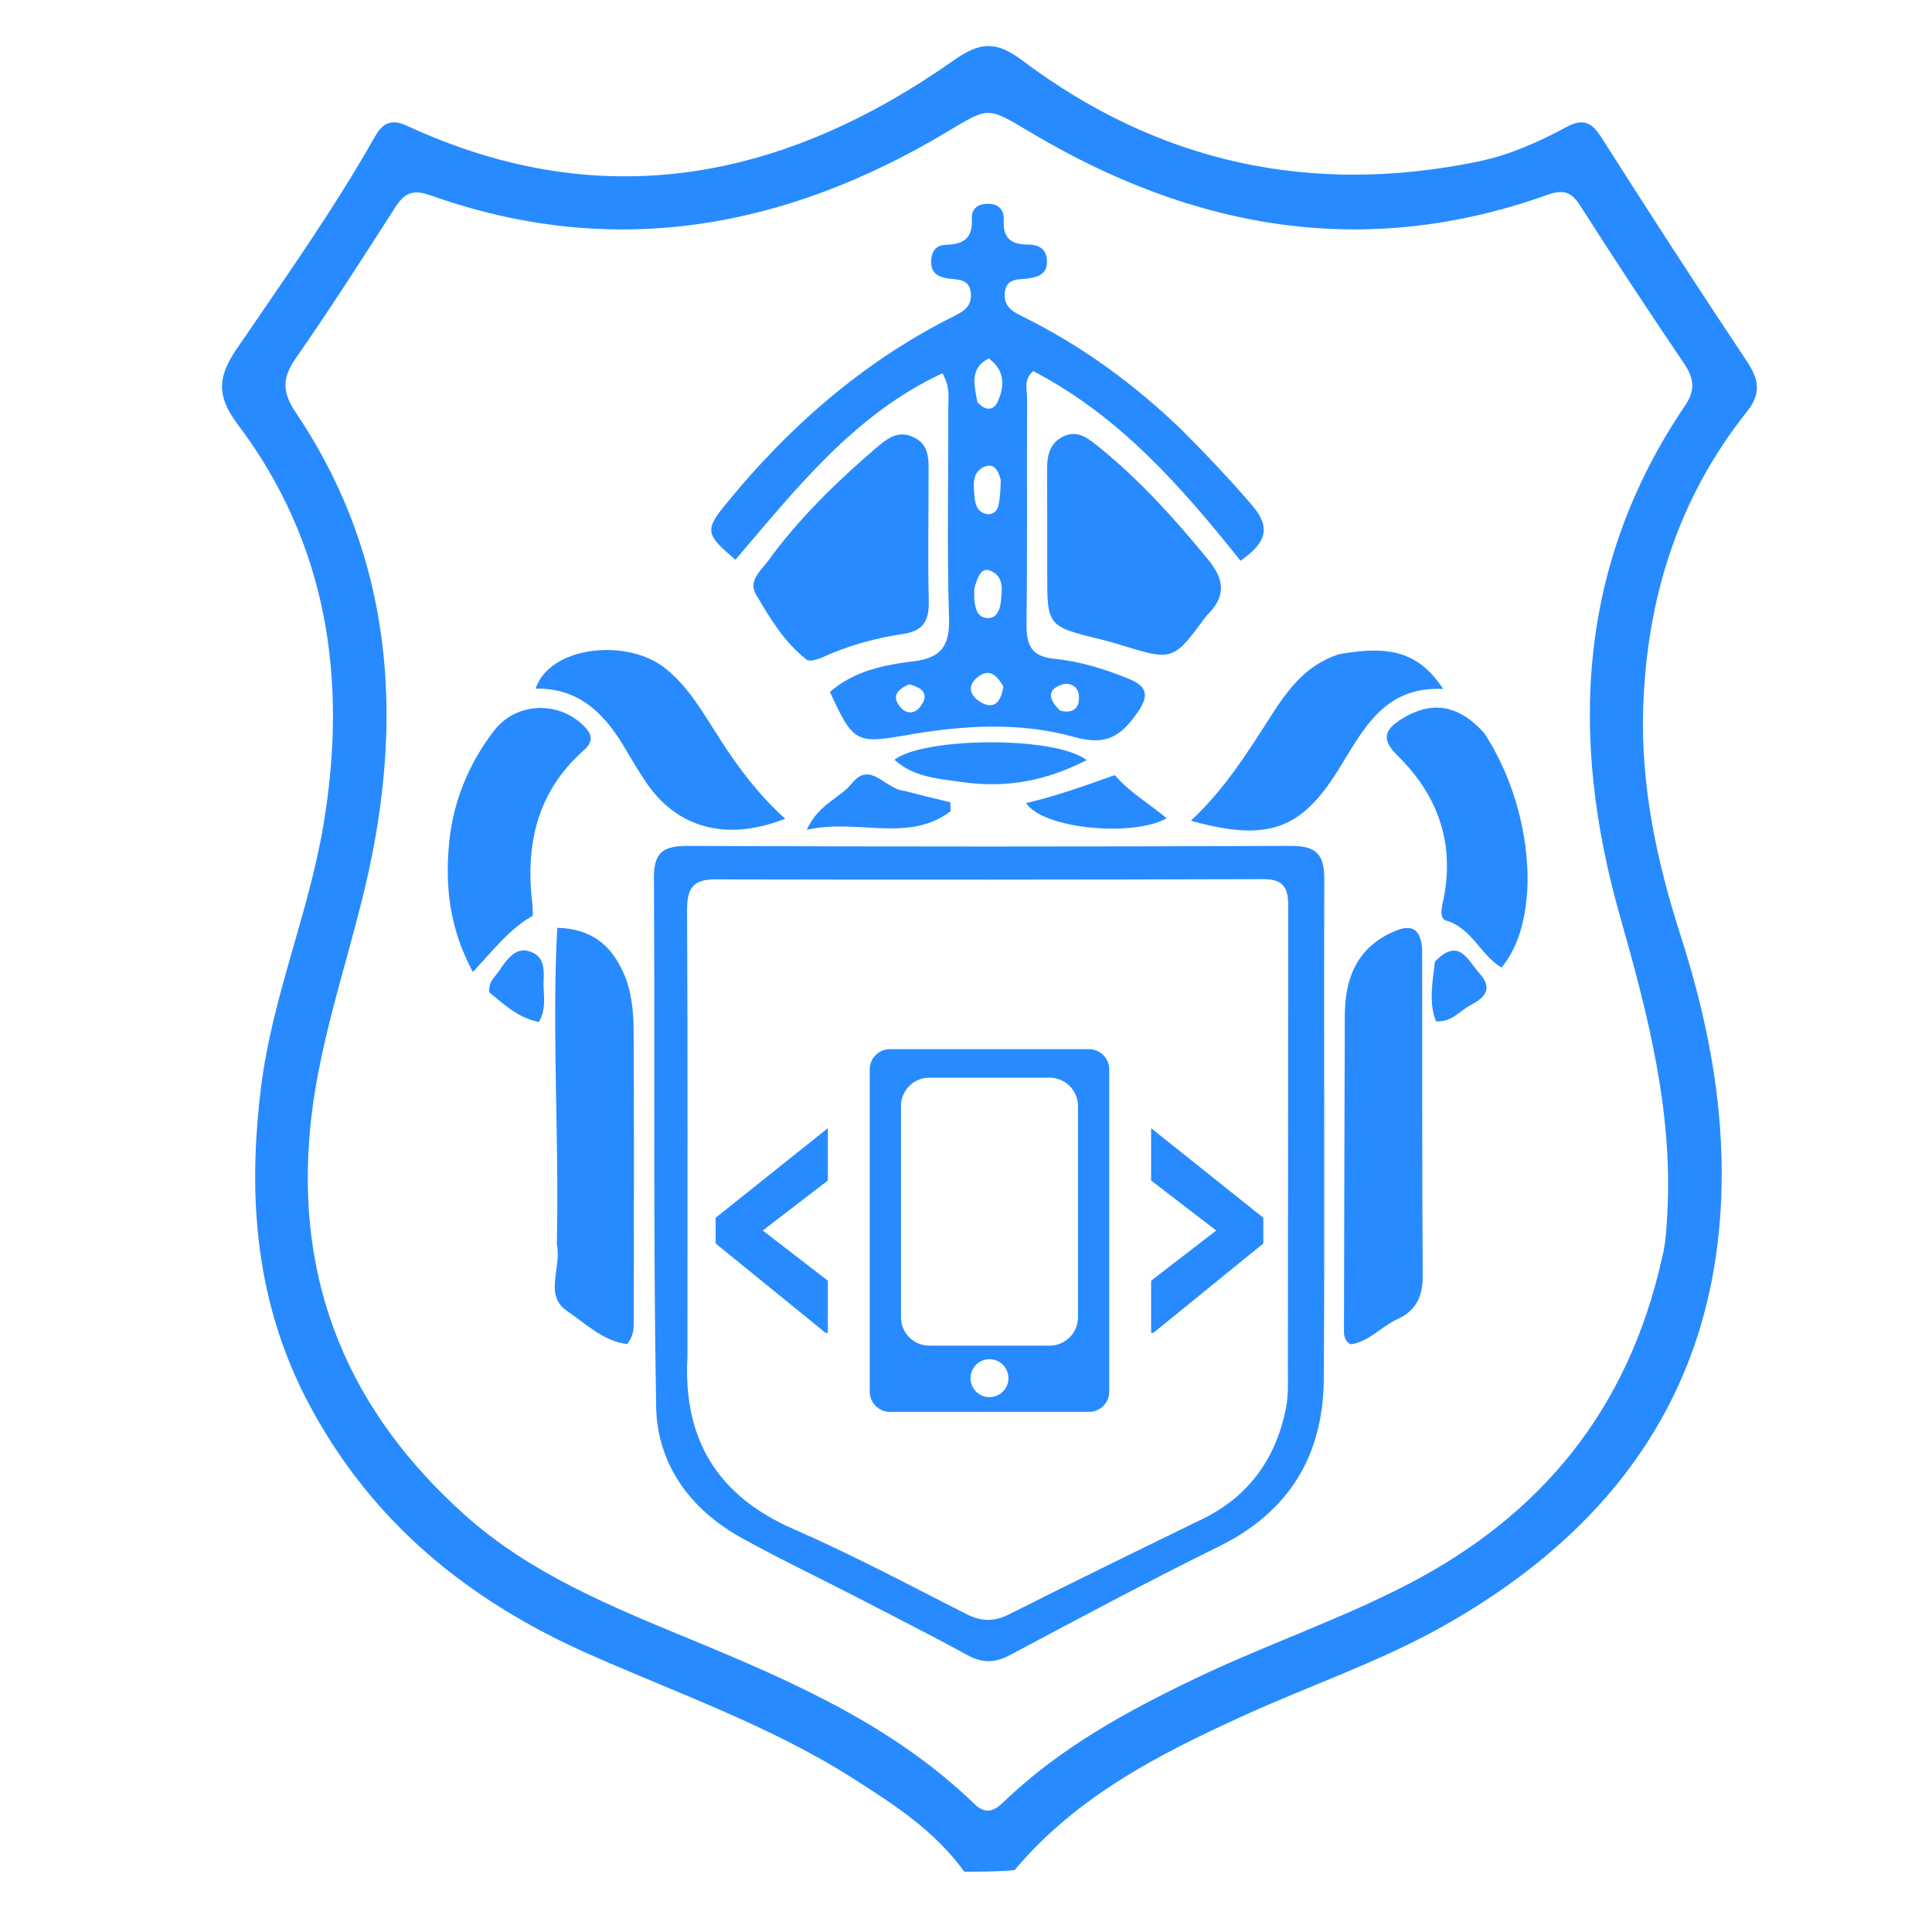 <?xml version="1.0" encoding="UTF-8" standalone="no"?>
<svg
   xmlns:dc="http://purl.org/dc/elements/1.1/"
   xmlns:cc="http://creativecommons.org/ns#"
   xmlns:rdf="http://www.w3.org/1999/02/22-rdf-syntax-ns#"
   xmlns:svg="http://www.w3.org/2000/svg"
   xmlns="http://www.w3.org/2000/svg"
   xmlns:sodipodi="http://sodipodi.sourceforge.net/DTD/sodipodi-0.dtd"
   xmlns:inkscape="http://www.inkscape.org/namespaces/inkscape"
   version="1.1"
   id="Layer_1"
   class="loader-logo"
   x="0px"
   y="0px"
   viewBox="0 0 336 336"
   enable-background="new 0 0 336 336"
   xml:space="preserve"
   sodipodi:docname="itdtlogo.svg"
   inkscape:version="1.0.1 (3bc2e813f5, 2020-09-07)"><defs
   id="defs963" />


<path
   id="path900"
   style="fill:#278bff;fill-opacity:1"
   d="m 171.828,8.006 c -1.841,0.023 -3.682,0.883 -5.982,2.5 -29.547,20.774 -61.05,27.088 -95.037,11.383 -2.81,-1.299 -4.273,-0.483 -5.643,1.938 -7.231,12.776 -15.738,24.742 -23.998,36.842 -3.334,4.883 -3.518,8.231 0.156,13.107 15.688,20.82 19.149,44.515 14.93,69.68 -2.586,15.422 -8.904,29.95 -10.85,45.574 -2.4,19.276 -0.965,37.705 8.389,55.268 10.942,20.543 27.76,34.136 48.629,43.375 15.524,6.872 31.65,12.493 46.059,21.697 7,4.471 14.05,8.977 19.223,16.139 3.15,0 5.851,-1.8e-4 8.74,-0.273 10.834,-12.861 25.067,-20.118 39.676,-26.791 11.51,-5.257 23.566,-9.315 34.643,-15.516 31.849,-17.829 49.538,-44.265 48.631,-81.539 -0.321,-13.188 -3.059,-26.081 -7.107,-38.662 -4.151,-12.9 -6.962,-26.056 -6.51,-39.68 0.629,-18.983 6.053,-36.403 18.01,-51.418 2.566,-3.223 2.127,-5.633 -0.008,-8.834 -8.596,-12.888 -17.014,-25.898 -25.324,-38.973 -1.711,-2.692 -3.25,-3.224 -6.051,-1.717 -4.844,2.608 -9.894,4.861 -15.314,5.98 -29.036,5.996 -55.6,0.244 -79.273,-17.559 -2.304,-1.732 -4.146,-2.545 -5.986,-2.521 z m 0.045,11.635 c 1.761,0.001 3.54,1.104 7.275,3.332 28.312,16.885 58.127,22.277 89.891,10.936 2.636,-0.941 4.153,-0.702 5.746,1.801 5.902,9.276 11.965,18.453 18.127,27.559 1.722,2.544 1.943,4.614 0.168,7.23 -18.802,27.722 -20.175,57.796 -11.311,88.959 4.803,16.884 9.165,33.725 8.201,51.49 -0.145,2.671 -0.264,5.314 -0.939,7.908 -5.924,26.381 -20.992,44.602 -44.029,56.592 -11.994,6.242 -24.823,10.579 -36.996,16.404 -12.067,5.774 -23.734,12.161 -33.467,21.543 -1.686,1.625 -3.139,2.209 -5.086,0.326 C 155.364,300.091 137.802,292.412 120.055,285.081 106.169,279.344 92.18,273.633 80.842,263.477 60.722,245.455 51.247,223.191 53.989,195.768 c 1.641,-16.409 7.741,-31.639 10.83,-47.613 5.253,-27.163 2.372,-53.039 -13.438,-76.502 -2.329,-3.456 -2.307,-5.944 0.045,-9.326 5.991,-8.614 11.666,-17.45 17.324,-26.289 1.6,-2.5 3.079,-3.147 6.086,-2.078 31.759,11.286 61.591,5.885 89.881,-11.033 3.655,-2.186 5.395,-3.286 7.156,-3.285 z m 0.037,15.803 c -1.797,-0.032 -2.995,0.801 -2.891,2.631 0.186,3.274 -1.411,4.444 -4.459,4.496 -1.763,0.03 -2.623,1.134 -2.617,2.967 0.006,1.92 1.115,2.579 2.777,2.867 1.707,0.296 3.881,-0.087 4.119,2.602 0.23,2.591 -1.722,3.359 -3.506,4.266 -15.413,7.833 -28.111,18.947 -38.988,32.258 -3.811,4.664 -3.699,5.379 1.564,9.809 10.542,-12.333 20.654,-25.286 35.994,-32.422 1.414,2.46 1.008,4.331 1.014,6.119 0.038,12.163 -0.236,24.333 0.131,36.484 0.147,4.855 -1.433,6.923 -6.146,7.484 -5.231,0.623 -10.418,1.721 -14.57,5.33 4.046,8.784 4.559,9.061 13.354,7.51 9.769,-1.723 19.699,-2.336 29.221,0.352 5.605,1.582 8.153,-0.292 10.988,-4.379 2.268,-3.27 1.215,-4.654 -1.895,-5.896 -4.046,-1.617 -8.24,-2.914 -12.514,-3.328 -4.291,-0.415 -5.009,-2.516 -4.961,-6.254 0.168,-12.994 0.036,-25.992 0.102,-38.988 0.008,-1.541 -0.676,-3.333 1.062,-4.807 14.923,7.732 25.749,20.056 36.057,32.984 4.191,-2.952 5.522,-5.55 2.025,-9.635 -3.909,-4.567 -8.034,-8.896 -12.518,-13.391 -8.258,-7.888 -17.116,-14.331 -27.039,-19.271 -1.814,-0.903 -3.71,-1.719 -3.469,-4.287 0.254,-2.704 2.441,-2.26 4.15,-2.525 1.807,-0.281 3.265,-0.856 3.195,-3.049 -0.069,-2.183 -1.583,-2.856 -3.377,-2.844 -2.922,0.021 -4.31,-1.191 -4.154,-4.193 0.09,-1.736 -0.751,-2.854 -2.65,-2.889 z m 0.053,26.895 c 2.868,2.096 2.74,4.838 1.574,7.477 -0.77,1.743 -2.312,1.573 -3.553,0.109 -0.631,-3.257 -1.269,-5.938 1.979,-7.586 z m 14.576,13.139 c -0.567,0.023 -1.167,0.183 -1.807,0.523 -2.425,1.291 -2.642,3.615 -2.631,6.031 0.028,5.825 0.03,11.651 0.025,17.477 -0.008,9.41 -0.014,9.406 9.346,11.695 1.13,0.277 2.251,0.599 3.363,0.941 9.181,2.828 9.182,2.831 14.982,-5.062 3.57,-3.417 3.066,-6.381 0.295,-9.76 -5.821,-7.097 -11.927,-13.884 -19.088,-19.66 -1.37,-1.105 -2.785,-2.255 -4.486,-2.186 z m -29.625,0.078 c -1.836,0.002 -3.309,1.288 -4.729,2.508 -6.458,5.548 -12.564,11.447 -17.936,18.555 -1.462,2.336 -4.336,4.13 -2.748,6.813 2.434,4.11 4.929,8.317 8.814,11.303 0.524,0.403 1.954,-0.072 2.818,-0.463 4.437,-2.008 9.096,-3.31 13.873,-4.006 3.592,-0.523 4.603,-2.341 4.52,-5.75 -0.179,-7.328 -0.025,-14.665 -0.031,-21.998 -0.002,-2.499 0.221,-5.139 -2.613,-6.484 -0.704,-0.334 -1.357,-0.477 -1.969,-0.477 z m 15.316,5.43 c 1.006,0.127 1.508,1.304 1.814,2.477 -0.051,2.034 -0.123,3.351 -0.445,4.605 -0.211,0.82 -0.986,1.456 -1.863,1.344 -1.581,-0.202 -2.105,-1.452 -2.229,-2.852 -0.173,-1.968 -0.594,-4.245 1.537,-5.312 0.459,-0.23 0.85,-0.304 1.186,-0.262 z m -0.598,18.137 c 0.271,0.007 0.579,0.097 0.932,0.281 2.076,1.087 1.698,3.341 1.484,5.297 -0.149,1.368 -0.686,2.814 -2.24,2.791 -1.856,-0.028 -2.196,-1.677 -2.35,-3.203 -0.065,-0.648 -0.009,-1.309 -0.008,-1.963 0.511,-1.75 1.006,-3.235 2.182,-3.203 z m -66.381,13.922 c -5.352,0.064 -10.566,2.284 -12.107,6.709 7.973,-0.133 12.392,4.845 15.941,11.027 0.995,1.733 2.054,3.433 3.16,5.098 5.361,8.067 13.972,10.567 24.312,6.514 -4.533,-4.095 -8.02,-8.672 -11.33,-13.828 -2.986,-4.636 -5.47,-9.169 -9.67,-12.447 -2.423,-1.891 -5.809,-2.914 -9.236,-3.057 -0.357,-0.015 -0.714,-0.02 -1.07,-0.016 z m 133.709,0.094 c -1.807,-9.3e-4 -3.826,0.22 -6.107,0.641 -6.205,2.032 -9.293,6.79 -12.365,11.594 -3.876,6.061 -7.761,12.12 -13.381,17.363 13.308,3.705 19.113,1.594 25.584,-8.752 4.312,-6.895 7.858,-14.658 18.291,-14.172 -3.076,-4.664 -6.601,-6.671 -12.021,-6.674 z m -67.273,3.895 c 1.184,-0.046 2.059,1.06 2.812,2.369 -0.476,3.03 -1.859,4.063 -4.145,2.59 -1.62,-1.045 -2.153,-2.668 -0.492,-4.094 0.683,-0.586 1.286,-0.845 1.824,-0.865 z m 13.902,1.902 c 1.001,0.051 1.873,0.709 2.018,1.836 0.284,2.217 -0.825,3.415 -3.242,2.82 -2.124,-2.062 -2.175,-3.643 0.203,-4.5 0.34,-0.123 0.688,-0.173 1.021,-0.156 z m -27.525,0.084 c 2.975,0.684 3.382,2.116 1.924,3.951 -0.979,1.232 -2.378,1.193 -3.363,0.051 -1.746,-2.024 -0.408,-3.155 1.439,-4.002 z m 91.393,4.053 c -1.814,0.078 -3.678,0.726 -5.604,1.91 -3.197,1.967 -3.636,3.637 -0.744,6.486 6.807,6.707 9.822,14.825 8.025,24.469 -0.261,1.401 -1.032,3.739 0.369,4.154 4.491,1.331 5.997,6.025 9.625,8.184 7.077,-8.392 5.698,-27.431 -2.947,-40.715 -2.813,-3.169 -5.7,-4.618 -8.725,-4.488 z m -155.191,0.057 c -3.165,-0.076 -6.312,1.272 -8.393,4 -4.431,5.81 -7.121,12.427 -7.783,19.662 -0.68,7.428 0.092,14.726 4.148,22.252 3.565,-3.804 6.335,-7.466 10.32,-9.719 0.224,-0.127 0.057,-0.945 0.053,-1.84 -1.327,-10.727 0.856,-19.879 8.959,-27.035 1.918,-1.694 1.217,-3.089 -0.383,-4.539 -1.988,-1.802 -4.46,-2.722 -6.922,-2.781 z m 77.857,5.963 c -7.046,0.022 -14.042,1.069 -16.564,3.041 3.172,2.894 7.131,3.247 11.453,3.836 7.92,1.174 14.895,-0.145 21.969,-3.777 -2.718,-2.12 -9.812,-3.122 -16.857,-3.1 z m -21.094,5.607 c -0.921,-0.095 -1.859,0.273 -2.859,1.523 -2.101,2.626 -5.808,3.554 -7.865,8.088 8.915,-2.005 17.652,2.361 25.018,-3.227 -0.014,-0.521 -0.029,-1.041 -0.043,-1.562 -2.541,-0.61 -5.083,-1.22 -7.984,-1.975 -2.304,-0.192 -4.24,-2.638 -6.266,-2.848 z m 42.848,0.104 c -5.218,1.842 -10.16,3.643 -15.426,4.859 2.856,4.435 18.403,5.995 24.451,2.652 -2.944,-2.504 -6.308,-4.389 -9.025,-7.512 z m 30.621,12.307 c -34.977,0.145 -69.955,0.143 -104.932,0.006 -4.261,-0.017 -5.87,1.155 -5.842,5.613 0.191,30.629 -0.153,61.265 0.389,91.887 0.178,10.061 5.923,17.893 14.854,22.844 6.259,3.47 12.727,6.565 19.426,10.002 6.826,3.553 13.378,6.836 19.803,10.354 2.614,1.431 4.787,1.448 7.455,0.025 12.047,-6.423 24.094,-12.864 36.34,-18.893 12.235,-6.023 18.153,-15.875 18.236,-29.146 0.182,-28.98 -0.019,-57.961 0.086,-86.941 0.015,-4.295 -1.436,-5.768 -5.814,-5.75 z m -4.695,5.781 c 4.33,-0.013 4.242,2.643 4.238,5.637 -0.032,26.494 -0.028,52.989 -0.06,79.482 -0.003,2.327 0.114,4.717 -0.346,6.971 -1.764,8.65 -6.383,15.226 -14.479,19.174 -11.228,5.475 -22.46,10.949 -33.613,16.574 -2.657,1.34 -4.879,1.298 -7.506,-0.035 -9.952,-5.051 -19.823,-10.317 -30.041,-14.777 -13.332,-5.819 -19.225,-15.733 -18.438,-29.992 -1.9e-4,-26.472 0.062,-51.967 -0.066,-77.461 -0.018,-3.652 0.742,-5.536 4.834,-5.527 31.826,0.069 63.651,0.055 95.477,-0.045 z m -122.896,8.465 c -0.942,18.386 0.357,36.462 -0.066,54.99 0.893,4.194 -2.327,8.856 1.787,11.654 3.265,2.22 6.321,5.271 10.449,5.748 1.18,-1.477 1.141,-2.83 1.143,-4.15 0.018,-16.816 0.079,-33.632 -0.025,-50.447 -0.022,-3.473 -0.39,-7.029 -1.891,-10.248 -2.097,-4.497 -5.394,-7.397 -11.396,-7.547 z m 148.068,0.041 c -0.754,-0.056 -1.642,0.198 -2.605,0.621 -6.347,2.785 -8.466,8.075 -8.488,14.549 -0.064,18.16 -0.111,36.32 -0.148,54.48 -0.002,0.978 -0.071,2.036 1.162,2.748 3.164,-0.419 5.286,-3.08 8.111,-4.365 3.283,-1.493 4.446,-3.972 4.422,-7.58 -0.126,-18.826 -0.066,-37.653 -0.1,-56.936 -0.215,-2.47 -1.097,-3.425 -2.354,-3.518 z m -154.17,3.91 c -1.444,0.146 -2.497,1.4 -3.578,2.889 -0.888,1.566 -2.415,2.423 -2.098,4.418 2.522,2.058 5.011,4.432 8.588,5.113 1.419,-2.399 0.733,-4.774 0.82,-7.041 0.077,-1.987 0.19,-4.207 -2.143,-5.123 -0.585,-0.23 -1.108,-0.305 -1.59,-0.256 z m 161.986,0.018 c -0.878,0.025 -1.921,0.555 -3.234,1.896 -0.445,3.735 -1.096,7.106 0.17,10.377 2.74,0.24 4.08,-1.749 5.895,-2.717 2.398,-1.28 4.237,-2.773 1.66,-5.631 -1.431,-1.586 -2.559,-3.98 -4.49,-3.926 z" /><path
   class="path"
   style="color:#000000;font-style:normal;font-variant:normal;font-weight:bold;font-stretch:normal;font-size:72.051px;line-height:1.25;font-family:'Agency FB';-inkscape-font-specification:'Agency FB Bold';font-variant-ligatures:normal;font-variant-position:normal;font-variant-caps:normal;font-variant-numeric:normal;font-variant-alternates:normal;font-variant-east-asian:normal;font-feature-settings:normal;font-variation-settings:normal;text-indent:0;text-align:start;text-decoration:none;text-decoration-line:none;text-decoration-style:solid;text-decoration-color:#000000;letter-spacing:normal;word-spacing:normal;text-transform:none;writing-mode:lr-tb;direction:ltr;text-orientation:mixed;text-anchor:start;white-space:normal;shape-margin:0;inline-size:0;clip-rule:nonzero;display:inline;overflow:visible;visibility:visible;isolation:auto;mix-blend-mode:normal;color-interpolation-filters:linearRGB;fill:#278bff;fill-opacity:0.996;fill-rule:nonzero;stroke:none;stroke-width:0.54;stroke-linecap:butt;stroke-linejoin:miter;stroke-miterlimit:4;stroke-opacity:1;image-rendering:auto;shape-rendering:auto;text-rendering:auto;enable-background:accumulate;stop-color:#000000"
   d="m 143.971,231.796 h -0.395 l -19.116,-15.536 v -4.476 l 19.511,-15.574 v 9.103 l -11.318,8.69 11.318,8.727 z"
   id="path858" /><path
   class="path"
   style="color:#000000;font-style:normal;font-variant:normal;font-weight:bold;font-stretch:normal;font-size:72.051px;line-height:1.25;font-family:'Agency FB';-inkscape-font-specification:'Agency FB Bold';font-variant-ligatures:normal;font-variant-position:normal;font-variant-caps:normal;font-variant-numeric:normal;font-variant-alternates:normal;font-variant-east-asian:normal;font-feature-settings:normal;font-variation-settings:normal;text-indent:0;text-align:start;text-decoration:none;text-decoration-line:none;text-decoration-style:solid;text-decoration-color:#000000;letter-spacing:normal;word-spacing:normal;text-transform:none;writing-mode:lr-tb;direction:ltr;text-orientation:mixed;text-anchor:start;white-space:normal;shape-margin:0;inline-size:0;clip-rule:nonzero;display:inline;overflow:visible;visibility:visible;isolation:auto;mix-blend-mode:normal;color-interpolation-filters:linearRGB;fill:#278bff;fill-opacity:0.996;fill-rule:nonzero;stroke:none;stroke-width:0.54;stroke-linecap:butt;stroke-linejoin:miter;stroke-miterlimit:4;stroke-opacity:1;image-rendering:auto;shape-rendering:auto;text-rendering:auto;enable-background:accumulate;stop-color:#000000"
   d="m 200.197,231.796 h 0.395 l 19.116,-15.536 v -4.476 L 200.197,196.21 v 9.103 l 11.318,8.69 -11.318,8.727 z"
   id="path867" /><path
   class="path"
   id="rect1025"
   style="opacity:0.995;fill:#278bff;fill-opacity:1;stroke-width:0.961;stroke-linecap:round"
   d="m 154.786,182.466 c -1.956,0 -3.531,1.574 -3.531,3.53 v 56.014 c 0,1.956 1.575,3.53 3.531,3.53 h 34.596 c 1.956,0 3.531,-1.574 3.531,-3.53 v -56.014 c 0,-1.956 -1.575,-3.53 -3.531,-3.53 z m 6.851,4.96 h 20.893 c 2.738,0 4.942,2.204 4.942,4.942 v 36.714 c 0,2.738 -2.204,4.942 -4.942,4.942 h -20.893 c -2.738,0 -4.941,-2.204 -4.941,-4.942 v -36.714 c 0,-2.738 2.203,-4.942 4.941,-4.942 z m 10.447,48.962 a 3.295,3.295 0 0 1 3.294,3.296 3.295,3.295 0 0 1 -3.294,3.294 3.295,3.295 0 0 1 -3.294,-3.294 3.295,3.295 0 0 1 3.294,-3.296 z" /></svg>
